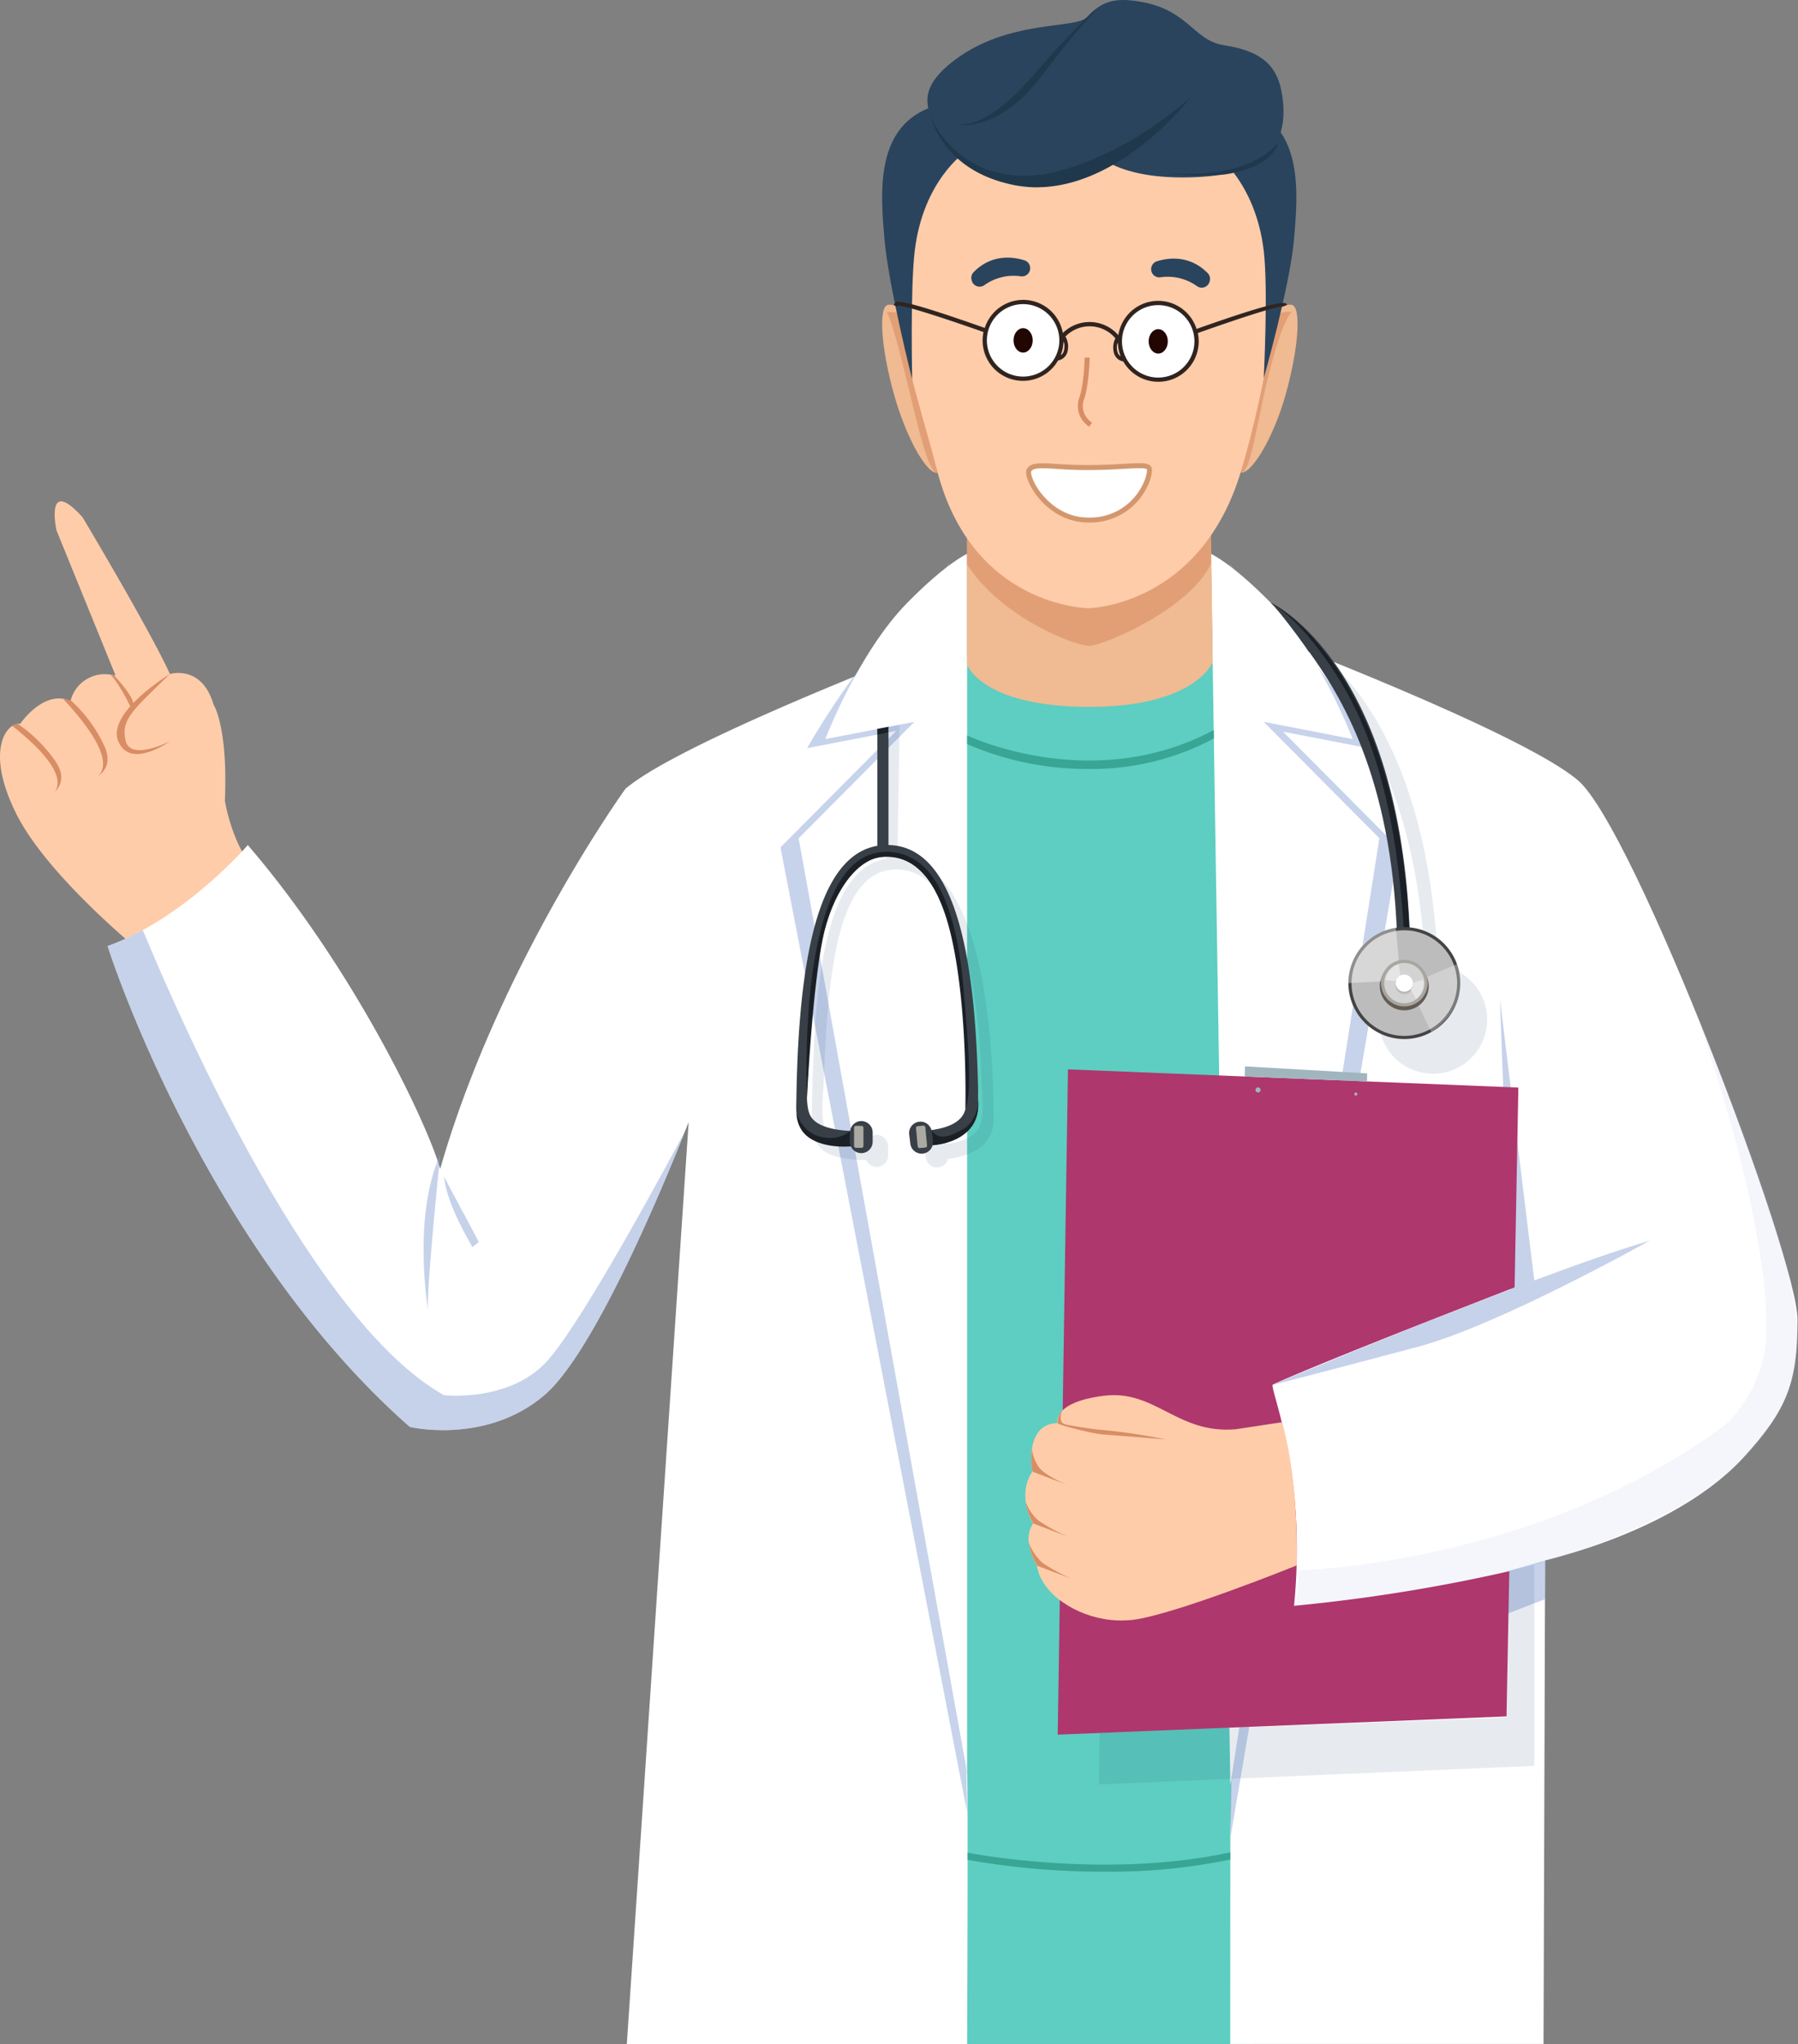 <svg xmlns="http://www.w3.org/2000/svg" xmlns:xlink="http://www.w3.org/1999/xlink" width="451.69" height="513.483" viewBox="0 0 451.69 513.483">
  <rect x="0" y="0" width="451.69" height="513.483" fill="#808080" stroke="none"/>
  <defs>
    <clipPath id="clip-path">
      <path id="Trazado_254" data-name="Trazado 254" d="M730.389,139.218a9.516,9.516,0,1,1-13.457,0A9.517,9.517,0,0,1,730.389,139.218Z" transform="translate(-714.145 -136.432)" fill="none"/>
    </clipPath>
    <clipPath id="clip-path-2">
      <circle id="Elipse_14" data-name="Elipse 14" cx="9.516" cy="9.516" r="9.516" fill="none"/>
    </clipPath>
  </defs>
  <g id="Grupo_345" data-name="Grupo 345" transform="translate(0)">
    <path id="Trazado_185" data-name="Trazado 185" d="M654.48,256.556l-28.018,20.585s-25.533-20.21-33.775-36.772c-6.625-13.309-3.825-20.21-.986-22.043a2.915,2.915,0,0,1,1.36-.513,1.583,1.583,0,0,1,.611.02s4.831-7.2,10.765-6.329a7.632,7.632,0,0,1,1.893.552,1.438,1.438,0,0,0,.039-.158,8.868,8.868,0,0,1,10.016-6.447c.276.039.552.079.848.138a3.056,3.056,0,0,1,.414.079L602.8,169.191s-3.017-13.861,6.546-3.293c0,0,16.976,28.432,21.965,39.394,0,0,7.985-2.465,10.943,7.67,0,0,3.648,5.5,2.859,24.153C645.115,237.115,647.008,249.813,654.48,256.556Z" transform="translate(-588.614 -35.969)" fill="#ffcca9"/>
    <path id="Trazado_186" data-name="Trazado 186" d="M600.847,207.345c1.656-2.307,1.3-7.078-10.667-16.562a2.915,2.915,0,0,1,1.36-.513,36.16,36.16,0,0,1,9.247,9.07C603.568,203.165,602.464,205.767,600.847,207.345Z" transform="translate(-587.092 -8.426)" fill="#d88d64"/>
    <path id="Trazado_187" data-name="Trazado 187" d="M616.85,183.915s-16,9.691-12.982,16.905,12.982,0,12.982,0-9.928,5.126-11.136-.168S607.346,193.188,616.85,183.915Z" transform="translate(-574.16 -14.601)" fill="#d88d64"/>
    <path id="Trazado_188" data-name="Trazado 188" d="M605.434,206.491c2.189-1.991,2.8-6.98-8.794-19.421a7.632,7.632,0,0,1,1.893.552,1.446,1.446,0,0,0,.04-.158,35.145,35.145,0,0,1,8.242,11.022C608.963,202.824,607.327,205.21,605.434,206.491Z" transform="translate(-580.815 -11.535)" fill="#d88d64"/>
    <path id="Trazado_189" data-name="Trazado 189" d="M725.858,185.26c.8-1.274,31.443,14.107,65.868-6.006s14.311,191.66,14.311,191.66l-2.794,109.918-3.91,53.082H713.566l-17.6-167.063S713.891,204.216,725.858,185.26Z" transform="translate(-484.302 -20.439)" fill="#5dcec1"/>
    <path id="Trazado_190" data-name="Trazado 190" d="M833.563,215.477c-14.011-12.043-78.5-36.508-78.5-36.508l-10.527,18.808s3.415,233.275,1.652,281.327l-.024,53.778h78.706l.4-121.474c22.761-5.777,40.25-15.367,49.862-25.892,10.909-11.943,13.544-18.68,13.544-34.56S847.574,227.522,833.563,215.477Z" transform="translate(-437.108 -19.407)" fill="#fff"/>
    <path id="Trazado_191" data-name="Trazado 191" d="M667.344,341.463" transform="translate(-512.113 138.487)" fill="#fff"/>
    <path id="Trazado_192" data-name="Trazado 192" d="M818.26,531.859H732.767L748.3,300.244s-.276.71-.789,2.011v.02l-.02.02c-4.022,10.213-22.359,55.444-35.431,66.564-14.374,12.225-32.828,8.2-33.795,7.985-.02,0-.02,0-.039-.02-52.289-46.019-75.91-120.786-75.91-120.786a62.71,62.71,0,0,0,8.853-4c15.162-8.281,26.381-21.373,26.381-21.373,26.677,31.054,45.171,70.113,48.326,81.352,14.748-51.4,46.532-95.469,46.532-95.469,14.019-12.047,78.513-36.516,78.513-36.516V386.584s-.414.651-1.163,1.853c3.726,32.71,8.32,73.386,8.5,75.161C818.536,466.576,818.26,531.859,818.26,531.859Z" transform="translate(-575.296 -18.376)" fill="#fff"/>
    <path id="Trazado_193" data-name="Trazado 193" d="M783.665,282.614l-11.554,1.753c-14.752,1.284-20.21-10.085-33.239-8.4s-11.475,6.856-11.475,6.856c-8.634.231-6.361,12.193-6.361,12.193-4.083,6.073.166,13.09.166,13.09-2.973,4.206.988,10.57.988,10.57,1.11,6.925,9.508,12.645,18.538,13.6.3.035.611.051.919.075.323.022.645.047.97.057s.68,0,1.023,0c.479-.006.954-.026,1.431-.061.032,0,.061,0,.093,0h0c.028,0,.053-.01.081-.012.406-.034.813-.055,1.217-.11,10.9-1.485,40.932-13.642,40.932-13.642C787.867,295.13,783.665,282.614,783.665,282.614Z" transform="translate(-461.662 74.679)" fill="#ffcca9"/>
    <path id="Trazado_194" data-name="Trazado 194" d="M747.5,266.808c-4.022,10.213-22.359,55.444-35.431,66.564-14.374,12.224-32.828,8.2-33.795,7.985-.02,0-.02,0-.039-.02-52.289-46.019-75.91-120.786-75.91-120.786a62.708,62.708,0,0,0,8.853-4c11.534,27.761,43.515,98.821,75.654,116.823,0,0,16.01,1.853,25.573-8.2C721.8,315.253,746.727,268.267,747.5,266.808Z" transform="translate(-575.296 17.11)" fill="#8fa7d7" opacity="0.5"/>
    <g id="Grupo_244" data-name="Grupo 244" transform="translate(340.395 279.91)">
      <g id="Grupo_243" data-name="Grupo 243">
        <path id="Trazado_195" data-name="Trazado 195" d="M792.51,273.944,778.1,282.489a1.077,1.077,0,0,1-1.077.012L761.8,273.94a1.076,1.076,0,0,1-.548-.937v-31.92a1.077,1.077,0,0,1,1.077-1.077h29.63a1.075,1.075,0,0,1,1.075,1.077v31.936A1.071,1.071,0,0,1,792.51,273.944Z" transform="translate(-761.255 -240.007)" fill="#d5e1ed"/>
      </g>
    </g>
    <g id="Grupo_246" data-name="Grupo 246" transform="translate(340.395 286.361)">
      <g id="Grupo_245" data-name="Grupo 245">
        <path id="Trazado_196" data-name="Trazado 196" d="M792.51,270.764,778.1,279.31a1.077,1.077,0,0,1-1.077.012L761.8,270.76a1.076,1.076,0,0,1-.548-.937v-25.47a1.076,1.076,0,0,1,1.077-1.075h29.63a1.075,1.075,0,0,1,1.075,1.075V269.84A1.071,1.071,0,0,1,792.51,270.764Z" transform="translate(-761.255 -243.279)" fill="#b8ddff"/>
      </g>
    </g>
    <g id="Grupo_248" data-name="Grupo 248" transform="translate(309.077 141.608)" opacity="0.5">
      <g id="Grupo_247" data-name="Grupo 247" transform="translate(0 0)">
        <path id="Trazado_197" data-name="Trazado 197" d="M745.371,490.046V169.863s2.711,4.975,12.619,15.018C770.382,197.443,781,216.4,781,216.4l-22.375-4.33,29.065,29.246L765.821,369.844l-15.474,2.309,9.789,31.1Z" transform="translate(-745.371 -169.863)" fill="#8fa7d7"/>
      </g>
    </g>
    <g id="Grupo_249" data-name="Grupo 249" transform="translate(196.071 141.416)" opacity="0.5">
      <path id="Trazado_198" data-name="Trazado 198" d="M717.754,184.782c-12.392,12.562-23.008,31.517-23.008,31.517l22.375-4.33-29.065,29.246,46.885,242.406-4.568-313.856S727.662,174.739,717.754,184.782Z" transform="translate(-688.057 -169.766)" fill="#8fa7d7"/>
    </g>
    <g id="Grupo_251" data-name="Grupo 251" transform="translate(304.215 139.135)">
      <g id="Grupo_250" data-name="Grupo 250" transform="translate(0 0)">
        <path id="Trazado_199" data-name="Trazado 199" d="M747.767,477.855h0L742.9,168.609s5.032,2.159,14.939,12.2c12.392,12.562,20.685,34.333,20.685,34.333l-22.373-4.33,29.065,29.248L764.392,372.3l-10.671,2.463,7.812,15.683Z" transform="translate(-742.905 -168.609)" fill="#fff"/>
      </g>
    </g>
    <g id="Grupo_253" data-name="Grupo 253" transform="translate(200.641 139.135)">
      <g id="Grupo_252" data-name="Grupo 252" transform="translate(0 0)">
        <path id="Trazado_200" data-name="Trazado 200" d="M732.689,474.689V168.609s-5.032,2.159-14.94,12.2c-12.392,12.562-20.685,34.333-20.685,34.333l22.373-4.33-29.063,29.248Z" transform="translate(-690.375 -168.609)" fill="#fff"/>
      </g>
    </g>
    <path id="Trazado_201" data-name="Trazado 201" d="M746.567,338.915a197.341,197.341,0,0,1-34.668-2.979l0-1.8c.335.067,34.331,6.777,65.994-.087v1.8A148.513,148.513,0,0,1,746.567,338.915Z" transform="translate(-468.819 131.285)" fill="#38a595"/>
    <g id="Grupo_254" data-name="Grupo 254" transform="translate(242.956 183.4)">
      <path id="Trazado_202" data-name="Trazado 202" d="M742.316,200.831a75.4,75.4,0,0,1-30.48-6.258V192.41c.306.15,31.521,14.977,61.955-1.351l.034,2.1A65.026,65.026,0,0,1,742.316,200.831Z" transform="translate(-711.836 -191.059)" fill="#38a595"/>
    </g>
    <path id="Trazado_203" data-name="Trazado 203" d="M643.7,284.1s-3.993-23.367,3.092-38.955C646.793,245.143,643.266,278.691,643.7,284.1Z" transform="translate(-536.175 44.894)" fill="#8fa7d7" opacity="0.5"/>
    <path id="Trazado_204" data-name="Trazado 204" d="M652.29,265.7c-.331-1.033-6.238-10.077-7.112-17.745l8.764,16.414Z" transform="translate(-533.651 47.625)" fill="#8fa7d7" opacity="0.5"/>
    <path id="Trazado_205" data-name="Trazado 205" d="M791.066,296.857l-11.339,3.273,1.731,10.162,9.608-3.71Z" transform="translate(-402.911 95.144)" fill="#8fa7d7" opacity="0.5"/>
    <path id="Trazado_206" data-name="Trazado 206" d="M816.634,295.98l.008,0-8.622-70.608,2.678,72.846c-28.925,10.984-60.087,24.1-60.087,24.1s16.554-4.265,36.88-9.685S845.6,286,845.6,286C837.893,288.269,827.6,291.891,816.634,295.98Z" transform="translate(-431.204 25.678)" fill="#8fa7d7" opacity="0.5"/>
    <path id="Trazado_207" data-name="Trazado 207" d="M853.957,226.27s18.209,49.008,18.4,80.828c.071,11.834-6.686,21.61-11.548,25.145C813.4,366.7,754.949,367.928,754.949,367.928s-.483,7.895-1.6,9.385c0,0,103.474-6.854,123.256-51.664,0,0,4.5-7.142,3.474-18.362C878.156,286.136,866.4,256.439,853.957,226.27Z" transform="translate(-428.541 26.555)" fill="#8fa7d7" opacity="0.1"/>
    <path id="Trazado_208" data-name="Trazado 208" d="M782.749,369.055c3.354-34.083-6.445-55.081-5.308-55.6,11.067-4.986,38.564-15.8,60.716-24.386l.945-50.205L725.95,234.29l-2.569,167.132,112.747-4.59.688-36.47A425,425,0,0,1,782.749,369.055Z" transform="translate(-457.662 34.348)" fill="#ae376d"/>
    <path id="Trazado_209" data-name="Trazado 209" d="M777.909,237.7l.054-2.032-30.695-1.755-.053,2.545Z" transform="translate(-434.502 33.979)" fill="#a1b5bf"/>
    <path id="Trazado_210" data-name="Trazado 210" d="M749.861,237.228a.641.641,0,1,1-.641-.639A.64.64,0,0,1,749.861,237.228Z" transform="translate(-433.177 36.582)" fill="#a1b5bf"/>
    <path id="Trazado_211" data-name="Trazado 211" d="M761.947,237.628a.39.39,0,1,1-.39-.39A.391.391,0,0,1,761.947,237.628Z" transform="translate(-420.946 37.212)" fill="#a1b5bf"/>
    <g id="Grupo_256" data-name="Grupo 256" transform="translate(311.669 76.543)">
      <g id="Grupo_255" data-name="Grupo 255">
        <path id="Trazado_212" data-name="Trazado 212" d="M758.074,159.162c-3.224,11.619-8.92,20.519-11.388,19.835,0,0,1.739-7.4,4.06-19.232,2.693-13.725,3.074-23.4,8.691-22.882C761.988,137.12,761.3,147.543,758.074,159.162Z" transform="translate(-746.686 -136.864)" fill="#f0ba92"/>
      </g>
    </g>
    <g id="Grupo_258" data-name="Grupo 258" transform="translate(311.669 78.304)" opacity="0.6">
      <g id="Grupo_257" data-name="Grupo 257">
        <path id="Trazado_213" data-name="Trazado 213" d="M753.756,153.485c-2.932,11.7-4.6,25.328-7.07,24.644,0,0,2.463-10.551,4.783-22.383,2.691-13.727,2.417-18.473,8.035-17.952C759.5,137.795,757.319,139.277,753.756,153.485Z" transform="translate(-746.686 -137.757)" fill="#d88d64"/>
      </g>
    </g>
    <g id="Grupo_260" data-name="Grupo 260" transform="translate(221.606 76.542)">
      <g id="Grupo_259" data-name="Grupo 259">
        <path id="Trazado_214" data-name="Trazado 214" d="M703.922,159.162c3.224,11.619,8.573,20.594,11.043,19.908,0,0-2.626-9.584-4.188-19.656-2.143-13.824-2.6-23.051-8.218-22.531C700.008,137.121,700.7,147.543,703.922,159.162Z" transform="translate(-701.008 -136.863)" fill="#f0ba92"/>
      </g>
    </g>
    <g id="Grupo_262" data-name="Grupo 262" transform="translate(222.746 78.379)" opacity="0.6">
      <g id="Grupo_261" data-name="Grupo 261">
        <path id="Trazado_215" data-name="Trazado 215" d="M705.943,152.191c2.932,11.7,5.99,26.675,8.461,25.989,0,0-2.626-12.039-4.947-23.871-2.693-13.725-2.254-16.982-7.871-16.462C701.586,137.846,702.382,137.983,705.943,152.191Z" transform="translate(-701.586 -137.795)" fill="#d88d64"/>
      </g>
    </g>
    <g id="Grupo_264" data-name="Grupo 264" transform="translate(242.944 132.95)">
      <g id="Grupo_263" data-name="Grupo 263">
        <path id="Trazado_216" data-name="Trazado 216" d="M773.528,198.88S769.277,210.1,742.466,210.1s-30.636-10.547-30.636-10.547V165.472H773.1Z" transform="translate(-711.83 -165.472)" fill="#f0ba92"/>
      </g>
    </g>
    <g id="Grupo_266" data-name="Grupo 266" transform="translate(242.944 124.018)" opacity="0.6">
      <g id="Grupo_265" data-name="Grupo 265" transform="translate(0 0)">
        <path id="Trazado_217" data-name="Trazado 217" d="M773.14,178.531c-5.531,11.558-27.178,20.636-30.675,20.636s-21.882-6.972-30.634-20.44V160.942H773.1Z" transform="translate(-711.83 -160.942)" fill="#d88d64"/>
      </g>
    </g>
    <g id="Grupo_268" data-name="Grupo 268" transform="translate(224.341 20.219)">
      <g id="Grupo_267" data-name="Grupo 267">
        <path id="Trazado_218" data-name="Trazado 218" d="M789.724,206.755c-10.211,33.554-38.091,34.116-38.091,34.116s-29.447-.079-38.247-34.919c-5.8-22.986-19.776-58.191-3.027-84.278,9.478-14.764,78.4-20.665,86.516,0S795.71,187.077,789.724,206.755Z" transform="translate(-702.395 -108.298)" fill="#ffcca9"/>
      </g>
    </g>
    <g id="Grupo_269" data-name="Grupo 269" transform="translate(257.77 116.362)">
      <path id="Trazado_219" data-name="Trazado 219" d="M749.837,157.826c1.128.942-2.35,13.078-14.963,13.208-10.7.112-16.063-10.888-15.1-12.526,1.2-2.031,5.464-.659,14.665-.659S748.609,156.8,749.837,157.826Z" transform="translate(-719.042 -156.751)" fill="#fff"/>
      <path id="Trazado_220" data-name="Trazado 220" d="M735.025,171.969c-6.832,0-11.848-4.462-14.277-8.664-.966-1.672-1.788-3.813-1.2-4.807.98-1.66,3.265-1.516,7.423-1.256,2.064.13,4.633.292,7.78.292,3.758,0,6.769-.174,9.188-.315,3.794-.215,5.694-.327,6.607.436h0c.864.72.2,2.918-.124,3.829a15.924,15.924,0,0,1-15.233,10.486ZM723.44,158.333c-1.5,0-2.453.185-2.818.8-.134.288.136,1.909,1.6,4.194,1.12,1.741,5.339,7.392,12.8,7.392h.152a14.647,14.647,0,0,0,12.67-6.832c1.6-2.512,2.007-4.8,1.847-5.31-.613-.4-2.861-.27-5.684-.108-2.435.14-5.464.315-9.259.315-3.184,0-5.777-.164-7.859-.3C725.53,158.4,724.376,158.333,723.44,158.333Z" transform="translate(-719.349 -157.059)" fill="#d3976e"/>
    </g>
    <g id="Grupo_270" data-name="Grupo 270" transform="translate(270.784 89.825)">
      <path id="Trazado_221" data-name="Trazado 221" d="M728.789,160.969a6.173,6.173,0,0,1-2.439-7.388c1.149-3.4,1.307-9.916,1.309-9.981l1.25.028c-.006.274-.164,6.771-1.374,10.353a4.922,4.922,0,0,0,1.984,5.97Z" transform="translate(-725.95 -143.6)" fill="#d88d64"/>
    </g>
    <path id="Trazado_222" data-name="Trazado 222" d="M783.665,282.614l-11.554,1.753c-14.752,1.284-20.21-10.085-33.239-8.4s-11.475,6.856-11.475,6.856c-8.634.231-6.361,12.193-6.361,12.193-4.083,6.073.166,13.09.166,13.09-2.973,4.206.988,10.57.988,10.57,1.11,6.925,9.508,12.645,18.538,13.6.3.035.611.051.919.075.323.022.645.047.97.057s.68,0,1.023,0c.479-.006.954-.026,1.431-.061.032,0,.061,0,.093,0h0c.028,0,.053-.01.081-.012.406-.034.813-.055,1.217-.11,10.9-1.485,40.932-13.642,40.932-13.642C787.867,295.13,783.665,282.614,783.665,282.614Z" transform="translate(-461.662 74.679)" fill="#ffcca9"/>
    <path id="Trazado_223" data-name="Trazado 223" d="M723.434,279.36s7.483,1.467,11.531,1.743a153.3,153.3,0,0,1,15.653,2.374s-12.161-1.017-15.736-1.244C732.162,282.059,722.3,279.466,723.434,279.36Z" transform="translate(-457.699 78.142)" fill="#d88d64"/>
    <path id="Trazado_224" data-name="Trazado 224" d="M729.014,291.637s-5.495-2.246-7.1-4.434a10.2,10.2,0,0,1-1.713-4.511,18.51,18.51,0,0,0,.114,5.631Z" transform="translate(-460.939 81.372)" fill="#d88d64"/>
    <path id="Trazado_225" data-name="Trazado 225" d="M729.891,298.108a47.761,47.761,0,0,1-7.345-4,11.312,11.312,0,0,1-3.222-4.669,13.51,13.51,0,0,0,1.867,5.355Z" transform="translate(-461.603 87.928)" fill="#d88d64"/>
    <path id="Trazado_226" data-name="Trazado 226" d="M730.5,303.656a47.741,47.741,0,0,1-7.344-4,13.111,13.111,0,0,1-3.437-5.01,14.865,14.865,0,0,0,2.082,5.7Z" transform="translate(-461.221 92.986)" fill="#d88d64"/>
    <path id="Trazado_227" data-name="Trazado 227" d="M724.481,277.809s-1.321,3.044,1.067,3.458l.385.546-2.536-.946A3.927,3.927,0,0,1,724.481,277.809Z" transform="translate(-457.662 76.635)" fill="#d88d64"/>
    <g id="Grupo_275" data-name="Grupo 275" transform="translate(203.901 160.575)" opacity="0.1">
      <g id="Grupo_272" data-name="Grupo 272" transform="translate(0 21.482)">
        <g id="Grupo_271" data-name="Grupo 271">
          <path id="Trazado_228" data-name="Trazado 228" d="M713.58,223.843l.548-33.465-2.8.542-.548,33.132c-15.158,2.595-18.195,29.522-18.713,63.855l0,.016-.041,1.916c0,7.011,3.732,8.762,8.492,9.5a42.182,42.182,0,0,0,5.243.424,2.855,2.855,0,0,0,5.469-1.153v-2.334a2.86,2.86,0,0,0-2.861-2.861,2.826,2.826,0,0,0-2.782,2.469c-3.8-.187-8.484-1.006-10-3.811-1.485-2.743-.621-8.559-.489-12.487,1.006-30.021,4.265-52.839,18.2-52.839,13.912,0,20.417,22.755,21.432,52.715.128,3.764.781,9.281-.623,12.086-1.274,2.542-4.7,3.659-8.108,4.121a2.854,2.854,0,0,0-5.588,1.094l.28,2.317a2.859,2.859,0,0,0,5.6.4c5.46-.755,11.641-3.171,11.444-10.328l-.035-2.814c.01-.043.026-.087.035-.13C737.055,251.108,730.2,224.185,713.58,223.843Z" transform="translate(-692.028 -190.378)" fill="#0e3368"/>
        </g>
      </g>
      <g id="Grupo_274" data-name="Grupo 274" transform="translate(122.438)">
        <g id="Grupo_273" data-name="Grupo 273">
          <path id="Trazado_229" data-name="Trazado 229" d="M789.033,261.478c-2.82-66.316-33.592-81.382-34.907-81.995,0,0,1.783,1.416,9.5,12.1,8.035,11.12,20.508,31.159,22.193,69.981a13.612,13.612,0,1,0,3.218-.083Z" transform="translate(-754.126 -179.483)" fill="#0e3368"/>
        </g>
      </g>
      <path id="Trazado_230" data-name="Trazado 230" d="M831.56,299,831,335.751,728.792,339.66h0l-.156,12.917,109.359-4.635V297.41Z" transform="translate(-656.457 -64.894)" fill="#0e3368"/>
    </g>
    <g id="Grupo_277" data-name="Grupo 277" transform="translate(200.026 212.279)">
      <g id="Grupo_276" data-name="Grupo 276">
        <path id="Trazado_231" data-name="Trazado 231" d="M735.769,267.85c-.684-35.329-5.974-62.144-22.85-62.144-17.148,0-22.272,27.694-22.818,63.843l0,.016-.041,1.916c0,7.011,3.732,8.76,8.492,9.5a42.189,42.189,0,0,0,5.243.424,2.855,2.855,0,0,0,5.469-1.153v-2.336a2.86,2.86,0,0,0-2.861-2.859,2.827,2.827,0,0,0-2.782,2.469c-3.8-.187-8.484-1.006-10-3.811-1.485-2.743-.621-8.559-.489-12.487,1.005-30.021,5.885-52.6,19.818-52.6,13.912,0,18.8,22.519,19.813,52.479.128,3.762.781,9.281-.623,12.086-1.274,2.542-4.7,3.659-8.108,4.121a2.854,2.854,0,0,0-5.588,1.094l.28,2.317a2.859,2.859,0,0,0,5.6.4c5.46-.755,11.641-3.171,11.444-10.328l-.036-2.814C735.743,267.937,735.759,267.893,735.769,267.85Z" transform="translate(-690.063 -205.706)" fill="#383f47"/>
      </g>
    </g>
    <g id="Grupo_279" data-name="Grupo 279" transform="translate(220.398 182.598)">
      <g id="Grupo_278" data-name="Grupo 278">
        <path id="Trazado_232" data-name="Trazado 232" d="M703.2,221.793h-2.8v-30.6l2.8-.542Z" transform="translate(-700.395 -190.653)" fill="#383f47"/>
      </g>
    </g>
    <g id="Grupo_281" data-name="Grupo 281" transform="translate(319.199 151.381)">
      <g id="Grupo_280" data-name="Grupo 280">
        <path id="Trazado_233" data-name="Trazado 233" d="M782.257,258.252C780.808,218.53,768.13,198.167,760,186.914c-7.713-10.679-9.5-12.094-9.5-12.094,1.325.617,32.515,15.854,34.974,83.314Z" transform="translate(-750.505 -174.82)" fill="#383f47"/>
      </g>
    </g>
    <g id="Grupo_283" data-name="Grupo 283" transform="translate(319.154 151.336)">
      <g id="Grupo_282" data-name="Grupo 282">
        <path id="Trazado_234" data-name="Trazado 234" d="M784.081,259.024c-2.161-41.3-12.027-59.393-20.157-70.646C756.212,177.7,750.482,174.8,750.482,174.8c1.325.617,32.561,17.122,35.019,84.58Z" transform="translate(-750.482 -174.797)" fill="#1a2026"/>
      </g>
    </g>
    <g id="Grupo_286" data-name="Grupo 286" transform="translate(338.739 232.911)">
      <g id="Grupo_284" data-name="Grupo 284" transform="translate(0.396 0.398)">
        <path id="Trazado_235" data-name="Trazado 235" d="M787.938,230.032a13.661,13.661,0,1,1-13.66-13.66A13.659,13.659,0,0,1,787.938,230.032Z" transform="translate(-760.616 -216.372)" fill="#bcbcbc"/>
      </g>
      <g id="Grupo_285" data-name="Grupo 285">
        <path id="Trazado_236" data-name="Trazado 236" d="M774.473,244.286a14.058,14.058,0,1,1,14.056-14.056A14.075,14.075,0,0,1,774.473,244.286Zm0-27.32a13.263,13.263,0,1,0,13.262,13.264A13.278,13.278,0,0,0,774.473,216.967Z" transform="translate(-760.415 -216.17)" fill="#444"/>
      </g>
    </g>
    <g id="Grupo_288" data-name="Grupo 288" transform="translate(356.121 242.16)" opacity="0.3">
      <g id="Grupo_287" data-name="Grupo 287">
        <path id="Trazado_237" data-name="Trazado 237" d="M772.681,238.03l-3.451-7.258,2.435-6.686,7.536-3.226s4.4,9.663-6.52,17.169Z" transform="translate(-769.231 -220.861)" fill="#fff"/>
      </g>
    </g>
    <g id="Grupo_290" data-name="Grupo 290" transform="translate(346.643 241.511)">
      <g id="Grupo_289" data-name="Grupo 289">
        <path id="Trazado_238" data-name="Trazado 238" d="M776.706,226.983a6.148,6.148,0,1,1-6.14-6.451A6.3,6.3,0,0,1,776.706,226.983Z" transform="translate(-764.424 -220.532)" fill="#635b53"/>
      </g>
    </g>
    <g id="Grupo_292" data-name="Grupo 292" transform="translate(338.6 232.828)" opacity="0.4">
      <g id="Grupo_291" data-name="Grupo 291">
        <path id="Trazado_239" data-name="Trazado 239" d="M772.384,216.128l.753,8.289-4.6,5.432-8.185.42s-.81-10.872,12.029-14.141Z" transform="translate(-760.345 -216.128)" fill="#fff"/>
      </g>
    </g>
    <g id="Grupo_295" data-name="Grupo 295" transform="translate(346.939 241.113)">
      <g id="Grupo_293" data-name="Grupo 293" transform="translate(0.398 0.398)">
        <path id="Trazado_240" data-name="Trazado 240" d="M775.693,225.99a5.459,5.459,0,1,1-5.458-5.458A5.46,5.46,0,0,1,775.693,225.99Z" transform="translate(-764.776 -220.532)" fill="#d3d3d3"/>
      </g>
      <g id="Grupo_294" data-name="Grupo 294">
        <path id="Trazado_241" data-name="Trazado 241" d="M770.432,232.042a5.856,5.856,0,1,1,5.856-5.854A5.863,5.863,0,0,1,770.432,232.042Zm0-10.915a5.06,5.06,0,1,0,5.061,5.061A5.067,5.067,0,0,0,770.432,221.127Z" transform="translate(-764.574 -220.33)" fill="#a8a6a0"/>
      </g>
    </g>
    <g id="Grupo_297" data-name="Grupo 297" transform="translate(350.64 245.466)">
      <g id="Grupo_296" data-name="Grupo 296">
        <path id="Trazado_242" data-name="Trazado 242" d="M770.741,224.683a2.145,2.145,0,1,1-2.145-2.145A2.145,2.145,0,0,1,770.741,224.683Z" transform="translate(-766.451 -222.538)" fill="#bababa"/>
      </g>
    </g>
    <g id="Grupo_299" data-name="Grupo 299" transform="translate(350.639 244.824)">
      <g id="Grupo_298" data-name="Grupo 298">
        <circle id="Elipse_13" data-name="Elipse 13" cx="2.145" cy="2.145" r="2.145" fill="#fff"/>
      </g>
    </g>
    <g id="Grupo_301" data-name="Grupo 301" transform="translate(214.56 282.827)">
      <g id="Grupo_300" data-name="Grupo 300">
        <rect id="Rectángulo_30" data-name="Rectángulo 30" width="2.36" height="5.527" rx="0.446" fill="#aaa9a2"/>
      </g>
    </g>
    <g id="Grupo_303" data-name="Grupo 303" transform="translate(230.067 282.728)">
      <g id="Grupo_302" data-name="Grupo 302" transform="translate(0 0)">
        <rect id="Rectángulo_31" data-name="Rectángulo 31" width="2.36" height="5.527" rx="0.446" transform="matrix(0.996, -0.094, 0.094, 0.996, 0, 0.222)" fill="#aaa9a2"/>
      </g>
    </g>
    <g id="Grupo_305" data-name="Grupo 305" transform="translate(348.029 242.284)" opacity="0.4">
      <g id="Grupo_304" data-name="Grupo 304">
        <path id="Trazado_243" data-name="Trazado 243" d="M768.491,220.924a4.76,4.76,0,0,0-3.364,3.955l3.066.227.81-.81Z" transform="translate(-765.127 -220.924)" fill="#fff"/>
      </g>
    </g>
    <g id="Grupo_307" data-name="Grupo 307" transform="translate(354.071 246.101)" opacity="0.4">
      <g id="Grupo_306" data-name="Grupo 306">
        <path id="Trazado_244" data-name="Trazado 244" d="M769.837,227.734a4.761,4.761,0,0,0,1.79-4.874l-2.956.848-.481,1.041Z" transform="translate(-768.191 -222.86)" fill="#fff"/>
      </g>
    </g>
    <g id="Grupo_309" data-name="Grupo 309" transform="translate(221.606 26.112)">
      <g id="Grupo_308" data-name="Grupo 308">
        <path id="Trazado_245" data-name="Trazado 245" d="M708.558,180.534s-5.9-23.351-6.946-35.143-2.289-27.629,11-33.02,9.2,11.071,9.2,11.071S711.3,130.508,709.2,148.2C708.059,157.816,708.558,180.534,708.558,180.534Z" transform="translate(-701.008 -111.286)" fill="#2a445d"/>
      </g>
    </g>
    <g id="Grupo_311" data-name="Grupo 311" transform="translate(304.273 26.112)">
      <g id="Grupo_310" data-name="Grupo 310">
        <path id="Trazado_246" data-name="Trazado 246" d="M756.136,180.181s6.54-23,7.591-34.79,2.289-27.629-11-33.02-9.2,11.071-9.2,11.071,10.509,7.067,12.611,24.761C757.279,157.816,756.136,180.181,756.136,180.181Z" transform="translate(-742.934 -111.286)" fill="#2a445d"/>
      </g>
    </g>
    <g id="Grupo_313" data-name="Grupo 313" transform="translate(232.977 0)">
      <g id="Grupo_312" data-name="Grupo 312">
        <path id="Trazado_247" data-name="Trazado 247" d="M780.422,141.973s-16.185,2.579-27.034-2.518c-3.176-1.493-18.595,5.067-25.681,3.744-13.565-2.538-19.522-13.577-19.79-14.713-.781-3.322-4.028-8.054,5.779-15.411,13.567-10.174,30.3-7.705,33.1-10.683s5.617-4.8,11.034-4.255c14.535,1.453,15.247,9.981,23.424,11.26,10.637,1.664,14.228,5.955,14.92,14.886C797.489,141.279,780.422,141.973,780.422,141.973Z" transform="translate(-706.775 -98.043)" fill="#2a445d"/>
      </g>
    </g>
    <g id="Grupo_315" data-name="Grupo 315" transform="translate(241.124 2.073)">
      <g id="Grupo_314" data-name="Grupo 314">
        <path id="Trazado_248" data-name="Trazado 248" d="M745.583,99.094s-4.553,3.269-15.994,16.58-17.4,12.493-18.682,12.725c0,0,9.874,1.7,20.316-12.025S745.583,99.094,745.583,99.094Z" transform="translate(-710.907 -99.094)" fill="#1f384c"/>
      </g>
    </g>
    <g id="Grupo_317" data-name="Grupo 317" transform="translate(293.751 35.775)">
      <g id="Grupo_316" data-name="Grupo 316">
        <path id="Trazado_249" data-name="Trazado 249" d="M737.6,123.9s19.09,2.256,27.408-7.717c0,0-1.751,10.43-26.971,7.893Z" transform="translate(-737.598 -116.187)" fill="#1f384c"/>
      </g>
    </g>
    <g id="Grupo_319" data-name="Grupo 319" transform="translate(233.504 24.489)">
      <g id="Grupo_318" data-name="Grupo 318">
        <path id="Trazado_250" data-name="Trazado 250" d="M735.9,129.744c-22.495,3.145-28.962-15.421-28.854-15.078,3.543,11.264,12.5,15.6,19.05,17.288a29.647,29.647,0,0,0,5.858,1c1.059.083,1.711.081,1.711.081l.041-.012c21.511.187,38.925-22.56,38.925-22.56C758.032,123.029,745.081,127.934,735.9,129.744Z" transform="translate(-707.042 -110.463)" fill="#1f384c"/>
      </g>
    </g>
    <g id="Grupo_322" data-name="Grupo 322" transform="translate(247.509 75.692)">
      <g id="Grupo_321" data-name="Grupo 321">
        <g id="Grupo_320" data-name="Grupo 320" clip-path="url(#clip-path)">
          <path id="Trazado_251" data-name="Trazado 251" d="M720.5,150.218l7.432-7.432v7.432Z" transform="translate(-707.971 -130.258)" fill="#fff"/>
          <path id="Trazado_252" data-name="Trazado 252" d="M717.569,156.85l-3.9-3.9v-9.562l7.432-7.432h9.562l3.9,3.9v9.562l-7.432,7.432Z" transform="translate(-714.603 -136.89)" fill="#fff"/>
          <path id="Trazado_253" data-name="Trazado 253" d="M721.106,135.961l-7.432,7.432v-7.432Z" transform="translate(-714.603 -136.89)" fill="#fff"/>
        </g>
      </g>
    </g>
    <g id="Grupo_325" data-name="Grupo 325" transform="translate(281.44 76.351)">
      <g id="Grupo_324" data-name="Grupo 324">
        <g id="Grupo_323" data-name="Grupo 323" clip-path="url(#clip-path-2)">
          <path id="Trazado_255" data-name="Trazado 255" d="M737.708,150.552l7.432-7.432v7.432Z" transform="translate(-725.18 -130.592)" fill="#fff"/>
          <path id="Trazado_256" data-name="Trazado 256" d="M734.778,157.184l-3.9-3.9v-9.562l7.432-7.432h9.562l3.9,3.9v9.562l-7.432,7.432Z" transform="translate(-731.812 -137.224)" fill="#fff"/>
          <path id="Trazado_257" data-name="Trazado 257" d="M738.315,136.295l-7.432,7.432v-7.432Z" transform="translate(-731.812 -137.224)" fill="#fff"/>
        </g>
      </g>
    </g>
    <g id="Grupo_327" data-name="Grupo 327" transform="translate(289.193 64.972)">
      <g id="Grupo_326" data-name="Grupo 326">
        <path id="Trazado_258" data-name="Trazado 258" d="M746.838,137.935a12.66,12.66,0,0,0-9.235-2.25,2.05,2.05,0,0,1-2.26-2.516h0a2.044,2.044,0,0,1,1.347-1.493c4.635-1.443,9.291-.668,12.85,3.015a2.025,2.025,0,0,1,.479,1.869l-.031.134A2.052,2.052,0,0,1,746.838,137.935Z" transform="translate(-735.287 -130.995)" fill="#2a445d"/>
      </g>
    </g>
    <g id="Grupo_332" data-name="Grupo 332" transform="translate(254.617 82.441)">
      <g id="Grupo_329" data-name="Grupo 329" transform="translate(33.943 0.249)">
        <g id="Grupo_328" data-name="Grupo 328">
          <ellipse id="Elipse_15" data-name="Elipse 15" cx="2.408" cy="3.065" rx="2.408" ry="3.065" fill="#210601"/>
        </g>
      </g>
      <g id="Grupo_331" data-name="Grupo 331">
        <g id="Grupo_330" data-name="Grupo 330">
          <path id="Trazado_259" data-name="Trazado 259" d="M720.157,139.855c-1.329,0-2.407,1.372-2.407,3.064s1.079,3.066,2.407,3.066,2.408-1.372,2.408-3.066S721.488,139.855,720.157,139.855Z" transform="translate(-717.75 -139.855)" fill="#210601"/>
        </g>
      </g>
    </g>
    <g id="Grupo_334" data-name="Grupo 334" transform="translate(224.538 75.333)">
      <g id="Grupo_333" data-name="Grupo 333">
        <path id="Trazado_260" data-name="Trazado 260" d="M778.555,143.551a10.116,10.116,0,0,0-19.644,1.56l-.012.006a9.551,9.551,0,0,0-13.934-.548,10.129,10.129,0,0,0-19.616-1.266c-16.9-5.986-21.064-6.773-22.182-6.564-.333.063-.617.564-.672.842l.87.353a1.629,1.629,0,0,1,.174-.221c1.469-.17,11.978,3.249,21.493,6.617a10.034,10.034,0,0,0-.223,2.094,10.139,10.139,0,0,0,18.952,5.044,2.943,2.943,0,0,0,.862-.29,2.746,2.746,0,0,0,.788-.588,3.232,3.232,0,0,0,.795-1.723,4.906,4.906,0,0,0-.6-3.405,8.467,8.467,0,0,1,12.562.448,5.093,5.093,0,0,0-.471,3.206,3.22,3.22,0,0,0,.795,1.723,2.739,2.739,0,0,0,.787.588,2.92,2.92,0,0,0,.863.292,10.144,10.144,0,0,0,18.729-7.139c9.661-3.421,20.157-6.911,21.352-6.621-.039-.012,1.08-.444,1.08-.444C800.971,136.8,800.514,135.773,778.555,143.551ZM734.98,155.519a9.1,9.1,0,1,1,9.1-9.1A9.1,9.1,0,0,1,734.98,155.519Zm10.138-6.144a1.88,1.88,0,0,1-.436.6,1.783,1.783,0,0,1-.252.152,10.068,10.068,0,0,0,.69-3.4,2.1,2.1,0,0,1,.217.6A4.3,4.3,0,0,1,745.119,149.376Zm14.1.848a1.879,1.879,0,0,1-.436-.6,4.325,4.325,0,0,1-.219-2.047,2.163,2.163,0,0,1,.217-.6,10.136,10.136,0,0,0,.692,3.4A1.944,1.944,0,0,1,759.22,150.223Zm9.7,5.544a9.1,9.1,0,1,1,9.1-9.1A9.106,9.106,0,0,1,768.923,155.768Z" transform="translate(-702.495 -136.25)" fill="#302420"/>
      </g>
    </g>
    <g id="Grupo_336" data-name="Grupo 336" transform="translate(244.011 64.723)">
      <g id="Grupo_335" data-name="Grupo 335">
        <path id="Trazado_261" data-name="Trazado 261" d="M715.609,137.81a12.668,12.668,0,0,1,9.235-2.252,2.049,2.049,0,0,0,2.259-2.514h0a2.037,2.037,0,0,0-1.347-1.493c-4.637-1.443-9.291-.67-12.849,3.013a2.03,2.03,0,0,0-.479,1.871l.032.134A2.052,2.052,0,0,0,715.609,137.81Z" transform="translate(-712.371 -130.869)" fill="#2a445d"/>
      </g>
    </g>
    <g id="Grupo_338" data-name="Grupo 338" transform="translate(202.601 213.967)">
      <g id="Grupo_337" data-name="Grupo 337">
        <path id="Trazado_262" data-name="Trazado 262" d="M691.5,268.325s-2.652-53.936,15.561-60.941a13.06,13.06,0,0,1,10.917.875c9.645,5.085,12.043,23.552,12.784,31.934.958,10.858,2.437,26.651.519,31.072,0,0,.678-25.09-3.525-43.391s-12.128-20.31-17.191-20.028-10.957,5.964-14.246,17.051S691.5,268.325,691.5,268.325Z" transform="translate(-691.369 -206.562)" fill="#1a2026"/>
      </g>
    </g>
    <g id="Grupo_340" data-name="Grupo 340" transform="translate(200.105 279.702)">
      <g id="Grupo_339" data-name="Grupo 339">
        <path id="Trazado_263" data-name="Trazado 263" d="M690.1,239.907c-.008-.187,1.262,4.766,6.106,5.884s7.376-1.491,7.376-1.491-.339,3.105.174,3.88C703.759,248.18,690.535,249.6,690.1,239.907Z" transform="translate(-690.103 -239.901)" fill="#1a2026"/>
      </g>
    </g>
    <g id="Grupo_342" data-name="Grupo 342" transform="translate(233.997 276.028)">
      <g id="Grupo_341" data-name="Grupo 341">
        <path id="Trazado_264" data-name="Trazado 264" d="M719.01,238.042a8.99,8.99,0,0,1-.769,4.141c-1.694,3.385-3.222,3.547-5.012,4.493-4.395,2.325-5.937-.781-5.937-.781s.588,2.928.292,3.809C707.584,249.7,719.992,249.3,719.01,238.042Z" transform="translate(-707.292 -238.038)" fill="#1a2026"/>
      </g>
    </g>
    <g id="Grupo_344" data-name="Grupo 344" transform="translate(220.398 182.598)">
      <g id="Grupo_343" data-name="Grupo 343">
        <path id="Trazado_265" data-name="Trazado 265" d="M700.395,191.195l2.8-.542-.174,1.43-2.628.509Z" transform="translate(-700.395 -190.653)" fill="#1a2026"/>
      </g>
    </g>
    <path id="Trazado_266" data-name="Trazado 266" d="M607.866,192.439S605.4,186.958,602.7,184c.276.039.552.079.848.138,1.775,1.932,4.5,5.126,4.87,7C608.95,193.937,607.866,192.439,607.866,192.439Z" transform="translate(-574.927 -14.519)" fill="#d88d64"/>
  </g>
</svg>
